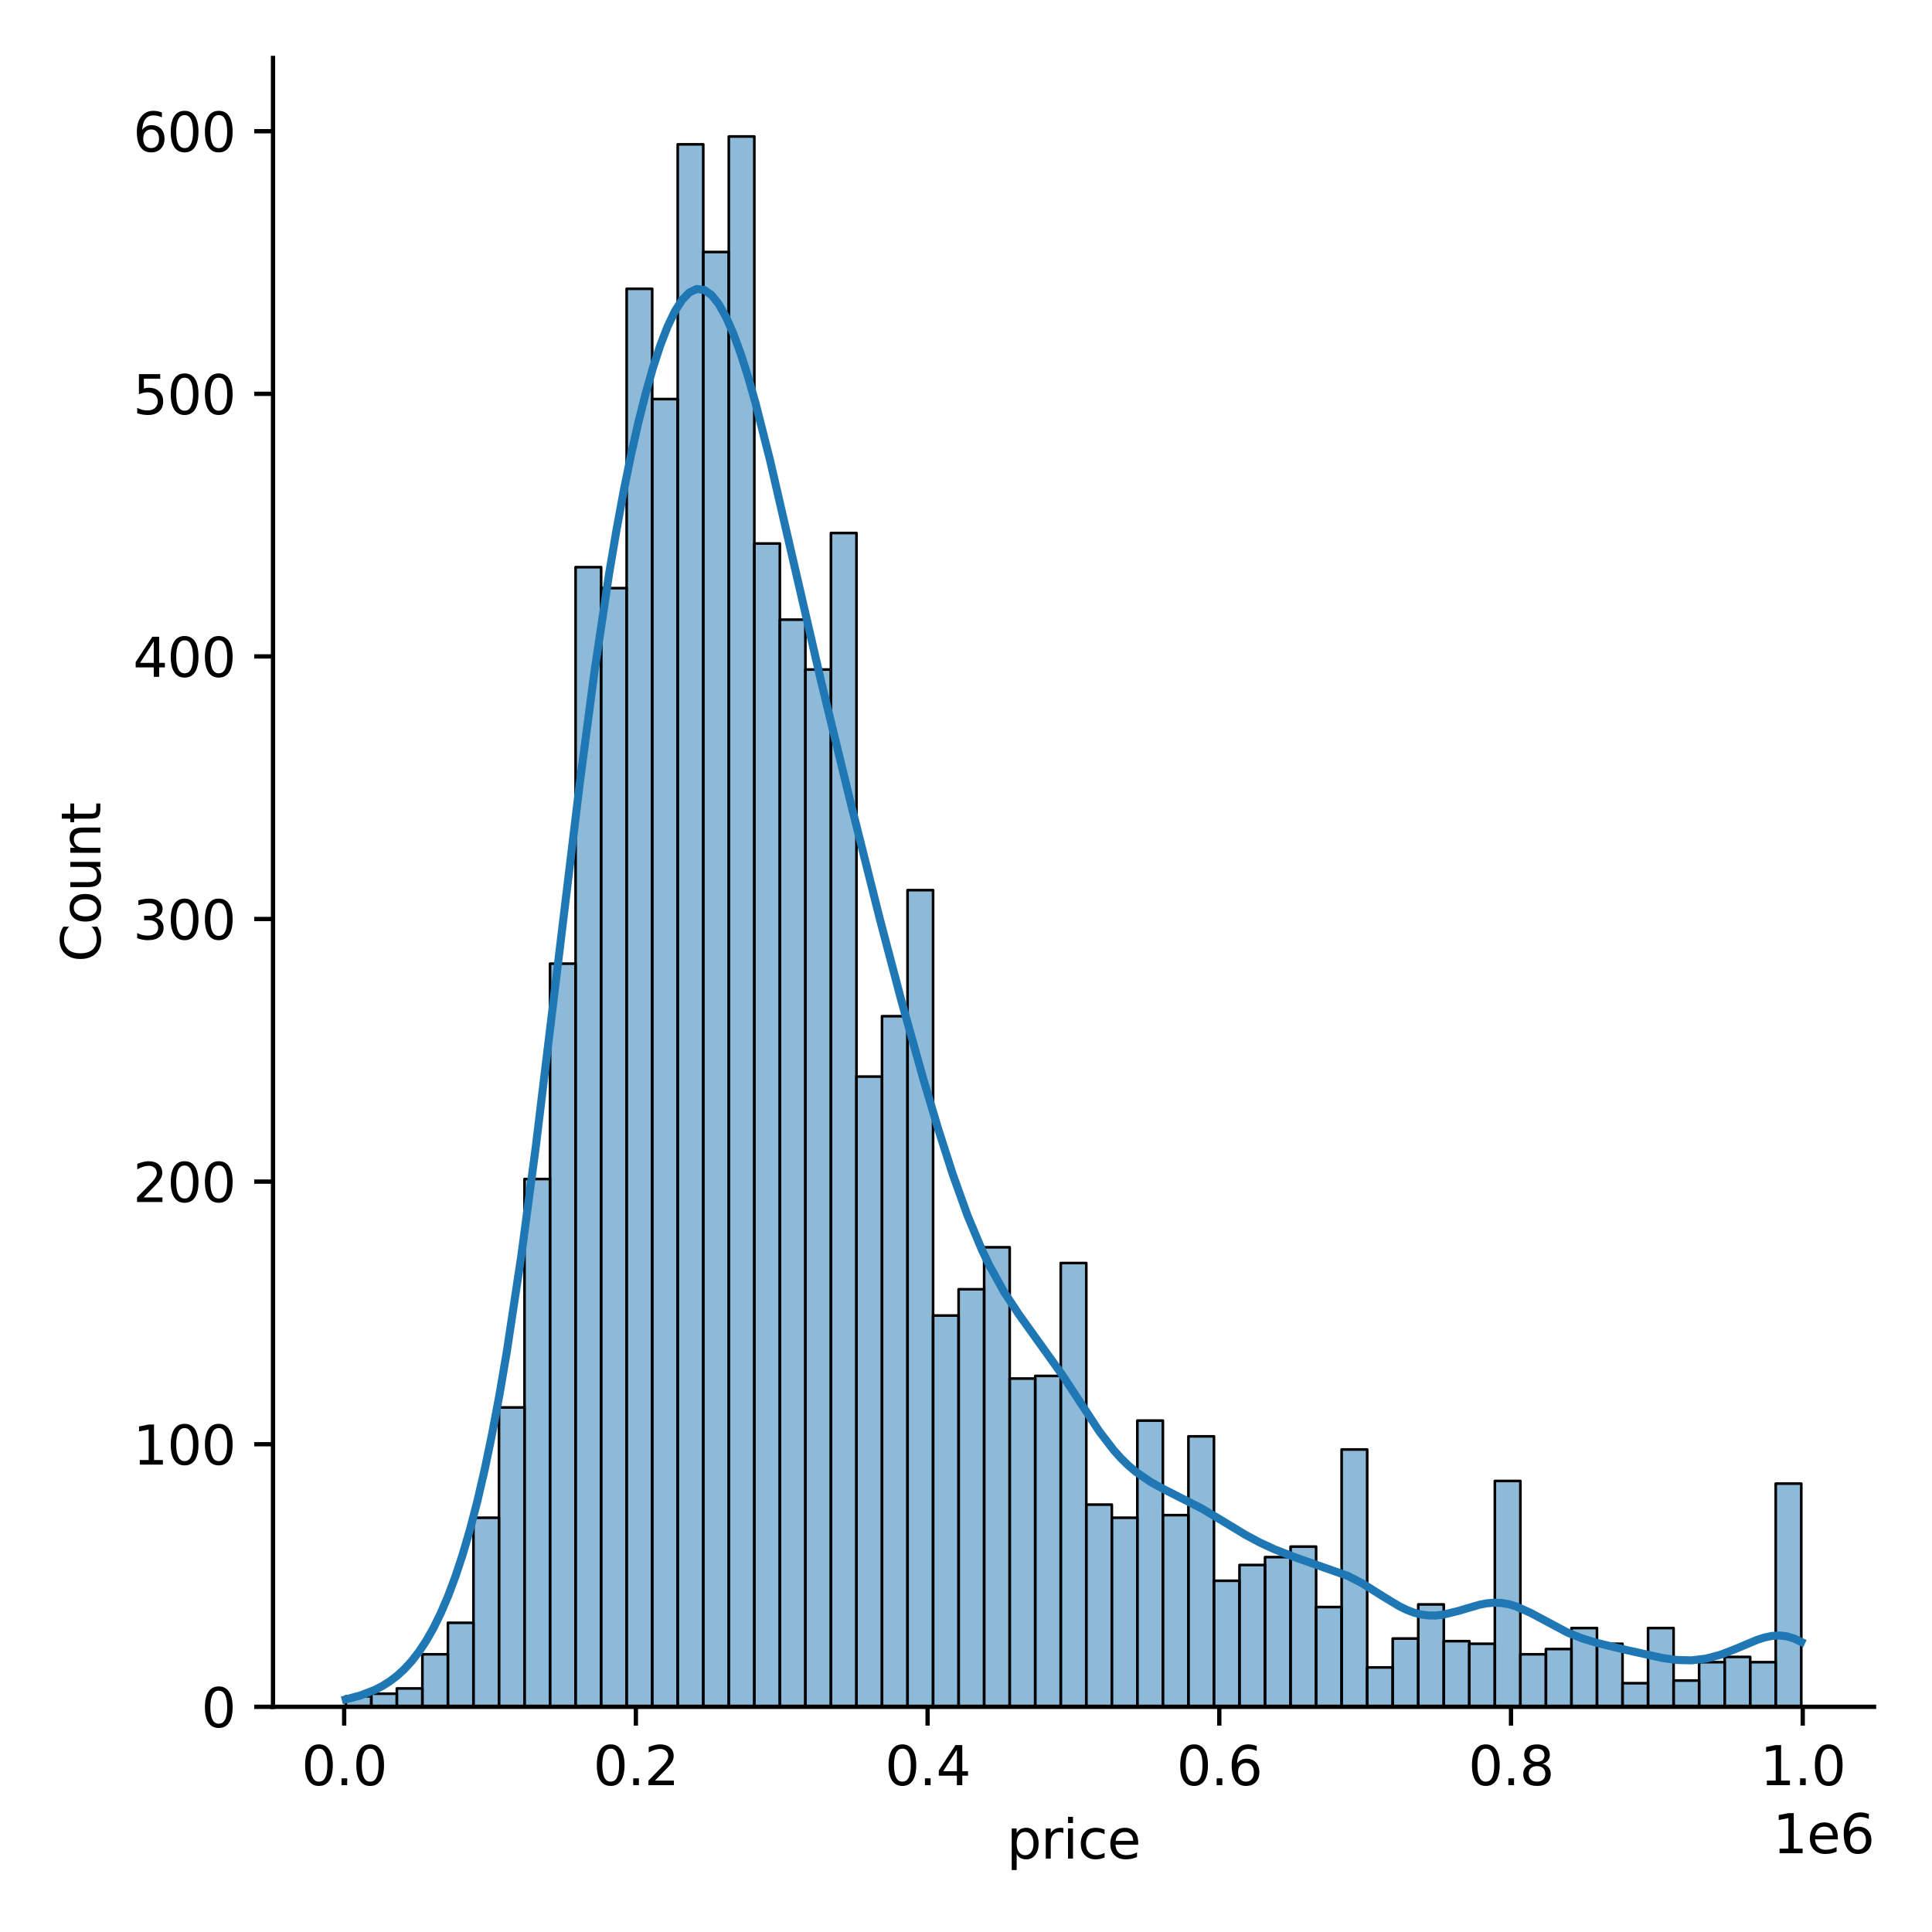 <?xml version="1.0" encoding="utf-8" standalone="no"?>
<!DOCTYPE svg PUBLIC "-//W3C//DTD SVG 1.1//EN"
  "http://www.w3.org/Graphics/SVG/1.1/DTD/svg11.dtd">
<svg xmlns:xlink="http://www.w3.org/1999/xlink" width="360pt" height="360pt" viewBox="0 0 360 360" xmlns="http://www.w3.org/2000/svg" version="1.1">
 <defs>
  <style type="text/css">*{stroke-linejoin: round; stroke-linecap: butt}</style>
 </defs>
 <g id="figure_1">
  <g id="patch_1">
   <path d="M 0 360 
L 360 360 
L 360 0 
L 0 0 
z
" style="fill: #ffffff"/>
  </g>
  <g id="axes_1">
   <g id="patch_2">
    <path d="M 50.87 318.04 
L 349.2 318.04 
L 349.2 10.8 
L 50.87 10.8 
z
" style="fill: #ffffff"/>
   </g>
   <g id="patch_3">
    <path d="M 64.43 318.04 
L 69.189 318.04 
L 69.189 316.083 
L 64.43 316.083 
z
" clip-path="url(#p5860310b14)" style="fill: #1f77b4; fill-opacity: 0.5; stroke: #000000; stroke-width: 0.491; stroke-linejoin: miter"/>
   </g>
   <g id="patch_4">
    <path d="M 69.189 318.04 
L 73.947 318.04 
L 73.947 315.593 
L 69.189 315.593 
z
" clip-path="url(#p5860310b14)" style="fill: #1f77b4; fill-opacity: 0.5; stroke: #000000; stroke-width: 0.491; stroke-linejoin: miter"/>
   </g>
   <g id="patch_5">
    <path d="M 73.947 318.04 
L 78.705 318.04 
L 78.705 314.615 
L 73.947 314.615 
z
" clip-path="url(#p5860310b14)" style="fill: #1f77b4; fill-opacity: 0.5; stroke: #000000; stroke-width: 0.491; stroke-linejoin: miter"/>
   </g>
   <g id="patch_6">
    <path d="M 78.705 318.04 
L 83.463 318.04 
L 83.463 308.254 
L 78.705 308.254 
z
" clip-path="url(#p5860310b14)" style="fill: #1f77b4; fill-opacity: 0.5; stroke: #000000; stroke-width: 0.491; stroke-linejoin: miter"/>
   </g>
   <g id="patch_7">
    <path d="M 83.463 318.04 
L 88.221 318.04 
L 88.221 302.382 
L 83.463 302.382 
z
" clip-path="url(#p5860310b14)" style="fill: #1f77b4; fill-opacity: 0.5; stroke: #000000; stroke-width: 0.491; stroke-linejoin: miter"/>
   </g>
   <g id="patch_8">
    <path d="M 88.221 318.04 
L 92.979 318.04 
L 92.979 282.809 
L 88.221 282.809 
z
" clip-path="url(#p5860310b14)" style="fill: #1f77b4; fill-opacity: 0.5; stroke: #000000; stroke-width: 0.491; stroke-linejoin: miter"/>
   </g>
   <g id="patch_9">
    <path d="M 92.979 318.04 
L 97.737 318.04 
L 97.737 262.258 
L 92.979 262.258 
z
" clip-path="url(#p5860310b14)" style="fill: #1f77b4; fill-opacity: 0.5; stroke: #000000; stroke-width: 0.491; stroke-linejoin: miter"/>
   </g>
   <g id="patch_10">
    <path d="M 97.737 318.04 
L 102.495 318.04 
L 102.495 219.688 
L 97.737 219.688 
z
" clip-path="url(#p5860310b14)" style="fill: #1f77b4; fill-opacity: 0.5; stroke: #000000; stroke-width: 0.491; stroke-linejoin: miter"/>
   </g>
   <g id="patch_11">
    <path d="M 102.495 318.04 
L 107.253 318.04 
L 107.253 179.564 
L 102.495 179.564 
z
" clip-path="url(#p5860310b14)" style="fill: #1f77b4; fill-opacity: 0.5; stroke: #000000; stroke-width: 0.491; stroke-linejoin: miter"/>
   </g>
   <g id="patch_12">
    <path d="M 107.253 318.04 
L 112.011 318.04 
L 112.011 105.678 
L 107.253 105.678 
z
" clip-path="url(#p5860310b14)" style="fill: #1f77b4; fill-opacity: 0.5; stroke: #000000; stroke-width: 0.491; stroke-linejoin: miter"/>
   </g>
   <g id="patch_13">
    <path d="M 112.011 318.04 
L 116.769 318.04 
L 116.769 109.592 
L 112.011 109.592 
z
" clip-path="url(#p5860310b14)" style="fill: #1f77b4; fill-opacity: 0.5; stroke: #000000; stroke-width: 0.491; stroke-linejoin: miter"/>
   </g>
   <g id="patch_14">
    <path d="M 116.769 318.04 
L 121.527 318.04 
L 121.527 53.811 
L 116.769 53.811 
z
" clip-path="url(#p5860310b14)" style="fill: #1f77b4; fill-opacity: 0.5; stroke: #000000; stroke-width: 0.491; stroke-linejoin: miter"/>
   </g>
   <g id="patch_15">
    <path d="M 121.527 318.04 
L 126.285 318.04 
L 126.285 74.362 
L 121.527 74.362 
z
" clip-path="url(#p5860310b14)" style="fill: #1f77b4; fill-opacity: 0.5; stroke: #000000; stroke-width: 0.491; stroke-linejoin: miter"/>
   </g>
   <g id="patch_16">
    <path d="M 126.285 318.04 
L 131.043 318.04 
L 131.043 26.898 
L 126.285 26.898 
z
" clip-path="url(#p5860310b14)" style="fill: #1f77b4; fill-opacity: 0.5; stroke: #000000; stroke-width: 0.491; stroke-linejoin: miter"/>
   </g>
   <g id="patch_17">
    <path d="M 131.043 318.04 
L 135.801 318.04 
L 135.801 46.96 
L 131.043 46.96 
z
" clip-path="url(#p5860310b14)" style="fill: #1f77b4; fill-opacity: 0.5; stroke: #000000; stroke-width: 0.491; stroke-linejoin: miter"/>
   </g>
   <g id="patch_18">
    <path d="M 135.801 318.04 
L 140.559 318.04 
L 140.559 25.43 
L 135.801 25.43 
z
" clip-path="url(#p5860310b14)" style="fill: #1f77b4; fill-opacity: 0.5; stroke: #000000; stroke-width: 0.491; stroke-linejoin: miter"/>
   </g>
   <g id="patch_19">
    <path d="M 140.559 318.04 
L 145.317 318.04 
L 145.317 101.274 
L 140.559 101.274 
z
" clip-path="url(#p5860310b14)" style="fill: #1f77b4; fill-opacity: 0.5; stroke: #000000; stroke-width: 0.491; stroke-linejoin: miter"/>
   </g>
   <g id="patch_20">
    <path d="M 145.317 318.04 
L 150.075 318.04 
L 150.075 115.464 
L 145.317 115.464 
z
" clip-path="url(#p5860310b14)" style="fill: #1f77b4; fill-opacity: 0.5; stroke: #000000; stroke-width: 0.491; stroke-linejoin: miter"/>
   </g>
   <g id="patch_21">
    <path d="M 150.075 318.04 
L 154.833 318.04 
L 154.833 124.761 
L 150.075 124.761 
z
" clip-path="url(#p5860310b14)" style="fill: #1f77b4; fill-opacity: 0.5; stroke: #000000; stroke-width: 0.491; stroke-linejoin: miter"/>
   </g>
   <g id="patch_22">
    <path d="M 154.833 318.04 
L 159.592 318.04 
L 159.592 99.317 
L 154.833 99.317 
z
" clip-path="url(#p5860310b14)" style="fill: #1f77b4; fill-opacity: 0.5; stroke: #000000; stroke-width: 0.491; stroke-linejoin: miter"/>
   </g>
   <g id="patch_23">
    <path d="M 159.592 318.04 
L 164.35 318.04 
L 164.35 200.605 
L 159.592 200.605 
z
" clip-path="url(#p5860310b14)" style="fill: #1f77b4; fill-opacity: 0.5; stroke: #000000; stroke-width: 0.491; stroke-linejoin: miter"/>
   </g>
   <g id="patch_24">
    <path d="M 164.35 318.04 
L 169.108 318.04 
L 169.108 189.351 
L 164.35 189.351 
z
" clip-path="url(#p5860310b14)" style="fill: #1f77b4; fill-opacity: 0.5; stroke: #000000; stroke-width: 0.491; stroke-linejoin: miter"/>
   </g>
   <g id="patch_25">
    <path d="M 169.108 318.04 
L 173.866 318.04 
L 173.866 165.863 
L 169.108 165.863 
z
" clip-path="url(#p5860310b14)" style="fill: #1f77b4; fill-opacity: 0.5; stroke: #000000; stroke-width: 0.491; stroke-linejoin: miter"/>
   </g>
   <g id="patch_26">
    <path d="M 173.866 318.04 
L 178.624 318.04 
L 178.624 245.132 
L 173.866 245.132 
z
" clip-path="url(#p5860310b14)" style="fill: #1f77b4; fill-opacity: 0.5; stroke: #000000; stroke-width: 0.491; stroke-linejoin: miter"/>
   </g>
   <g id="patch_27">
    <path d="M 178.624 318.04 
L 183.382 318.04 
L 183.382 240.239 
L 178.624 240.239 
z
" clip-path="url(#p5860310b14)" style="fill: #1f77b4; fill-opacity: 0.5; stroke: #000000; stroke-width: 0.491; stroke-linejoin: miter"/>
   </g>
   <g id="patch_28">
    <path d="M 183.382 318.04 
L 188.14 318.04 
L 188.14 232.41 
L 183.382 232.41 
z
" clip-path="url(#p5860310b14)" style="fill: #1f77b4; fill-opacity: 0.5; stroke: #000000; stroke-width: 0.491; stroke-linejoin: miter"/>
   </g>
   <g id="patch_29">
    <path d="M 188.14 318.04 
L 192.898 318.04 
L 192.898 256.876 
L 188.14 256.876 
z
" clip-path="url(#p5860310b14)" style="fill: #1f77b4; fill-opacity: 0.5; stroke: #000000; stroke-width: 0.491; stroke-linejoin: miter"/>
   </g>
   <g id="patch_30">
    <path d="M 192.898 318.04 
L 197.656 318.04 
L 197.656 256.386 
L 192.898 256.386 
z
" clip-path="url(#p5860310b14)" style="fill: #1f77b4; fill-opacity: 0.5; stroke: #000000; stroke-width: 0.491; stroke-linejoin: miter"/>
   </g>
   <g id="patch_31">
    <path d="M 197.656 318.04 
L 202.414 318.04 
L 202.414 235.346 
L 197.656 235.346 
z
" clip-path="url(#p5860310b14)" style="fill: #1f77b4; fill-opacity: 0.5; stroke: #000000; stroke-width: 0.491; stroke-linejoin: miter"/>
   </g>
   <g id="patch_32">
    <path d="M 202.414 318.04 
L 207.172 318.04 
L 207.172 280.363 
L 202.414 280.363 
z
" clip-path="url(#p5860310b14)" style="fill: #1f77b4; fill-opacity: 0.5; stroke: #000000; stroke-width: 0.491; stroke-linejoin: miter"/>
   </g>
   <g id="patch_33">
    <path d="M 207.172 318.04 
L 211.93 318.04 
L 211.93 282.809 
L 207.172 282.809 
z
" clip-path="url(#p5860310b14)" style="fill: #1f77b4; fill-opacity: 0.5; stroke: #000000; stroke-width: 0.491; stroke-linejoin: miter"/>
   </g>
   <g id="patch_34">
    <path d="M 211.93 318.04 
L 216.688 318.04 
L 216.688 264.705 
L 211.93 264.705 
z
" clip-path="url(#p5860310b14)" style="fill: #1f77b4; fill-opacity: 0.5; stroke: #000000; stroke-width: 0.491; stroke-linejoin: miter"/>
   </g>
   <g id="patch_35">
    <path d="M 216.688 318.04 
L 221.446 318.04 
L 221.446 282.32 
L 216.688 282.32 
z
" clip-path="url(#p5860310b14)" style="fill: #1f77b4; fill-opacity: 0.5; stroke: #000000; stroke-width: 0.491; stroke-linejoin: miter"/>
   </g>
   <g id="patch_36">
    <path d="M 221.446 318.04 
L 226.204 318.04 
L 226.204 267.641 
L 221.446 267.641 
z
" clip-path="url(#p5860310b14)" style="fill: #1f77b4; fill-opacity: 0.5; stroke: #000000; stroke-width: 0.491; stroke-linejoin: miter"/>
   </g>
   <g id="patch_37">
    <path d="M 226.204 318.04 
L 230.962 318.04 
L 230.962 294.553 
L 226.204 294.553 
z
" clip-path="url(#p5860310b14)" style="fill: #1f77b4; fill-opacity: 0.5; stroke: #000000; stroke-width: 0.491; stroke-linejoin: miter"/>
   </g>
   <g id="patch_38">
    <path d="M 230.962 318.04 
L 235.72 318.04 
L 235.72 291.617 
L 230.962 291.617 
z
" clip-path="url(#p5860310b14)" style="fill: #1f77b4; fill-opacity: 0.5; stroke: #000000; stroke-width: 0.491; stroke-linejoin: miter"/>
   </g>
   <g id="patch_39">
    <path d="M 235.72 318.04 
L 240.478 318.04 
L 240.478 290.149 
L 235.72 290.149 
z
" clip-path="url(#p5860310b14)" style="fill: #1f77b4; fill-opacity: 0.5; stroke: #000000; stroke-width: 0.491; stroke-linejoin: miter"/>
   </g>
   <g id="patch_40">
    <path d="M 240.478 318.04 
L 245.237 318.04 
L 245.237 288.192 
L 240.478 288.192 
z
" clip-path="url(#p5860310b14)" style="fill: #1f77b4; fill-opacity: 0.5; stroke: #000000; stroke-width: 0.491; stroke-linejoin: miter"/>
   </g>
   <g id="patch_41">
    <path d="M 245.237 318.04 
L 249.995 318.04 
L 249.995 299.446 
L 245.237 299.446 
z
" clip-path="url(#p5860310b14)" style="fill: #1f77b4; fill-opacity: 0.5; stroke: #000000; stroke-width: 0.491; stroke-linejoin: miter"/>
   </g>
   <g id="patch_42">
    <path d="M 249.995 318.04 
L 254.753 318.04 
L 254.753 270.087 
L 249.995 270.087 
z
" clip-path="url(#p5860310b14)" style="fill: #1f77b4; fill-opacity: 0.5; stroke: #000000; stroke-width: 0.491; stroke-linejoin: miter"/>
   </g>
   <g id="patch_43">
    <path d="M 254.753 318.04 
L 259.511 318.04 
L 259.511 310.7 
L 254.753 310.7 
z
" clip-path="url(#p5860310b14)" style="fill: #1f77b4; fill-opacity: 0.5; stroke: #000000; stroke-width: 0.491; stroke-linejoin: miter"/>
   </g>
   <g id="patch_44">
    <path d="M 259.511 318.04 
L 264.269 318.04 
L 264.269 305.318 
L 259.511 305.318 
z
" clip-path="url(#p5860310b14)" style="fill: #1f77b4; fill-opacity: 0.5; stroke: #000000; stroke-width: 0.491; stroke-linejoin: miter"/>
   </g>
   <g id="patch_45">
    <path d="M 264.269 318.04 
L 269.027 318.04 
L 269.027 298.957 
L 264.269 298.957 
z
" clip-path="url(#p5860310b14)" style="fill: #1f77b4; fill-opacity: 0.5; stroke: #000000; stroke-width: 0.491; stroke-linejoin: miter"/>
   </g>
   <g id="patch_46">
    <path d="M 269.027 318.04 
L 273.785 318.04 
L 273.785 305.807 
L 269.027 305.807 
z
" clip-path="url(#p5860310b14)" style="fill: #1f77b4; fill-opacity: 0.5; stroke: #000000; stroke-width: 0.491; stroke-linejoin: miter"/>
   </g>
   <g id="patch_47">
    <path d="M 273.785 318.04 
L 278.543 318.04 
L 278.543 306.296 
L 273.785 306.296 
z
" clip-path="url(#p5860310b14)" style="fill: #1f77b4; fill-opacity: 0.5; stroke: #000000; stroke-width: 0.491; stroke-linejoin: miter"/>
   </g>
   <g id="patch_48">
    <path d="M 278.543 318.04 
L 283.301 318.04 
L 283.301 275.959 
L 278.543 275.959 
z
" clip-path="url(#p5860310b14)" style="fill: #1f77b4; fill-opacity: 0.5; stroke: #000000; stroke-width: 0.491; stroke-linejoin: miter"/>
   </g>
   <g id="patch_49">
    <path d="M 283.301 318.04 
L 288.059 318.04 
L 288.059 308.254 
L 283.301 308.254 
z
" clip-path="url(#p5860310b14)" style="fill: #1f77b4; fill-opacity: 0.5; stroke: #000000; stroke-width: 0.491; stroke-linejoin: miter"/>
   </g>
   <g id="patch_50">
    <path d="M 288.059 318.04 
L 292.817 318.04 
L 292.817 307.275 
L 288.059 307.275 
z
" clip-path="url(#p5860310b14)" style="fill: #1f77b4; fill-opacity: 0.5; stroke: #000000; stroke-width: 0.491; stroke-linejoin: miter"/>
   </g>
   <g id="patch_51">
    <path d="M 292.817 318.04 
L 297.575 318.04 
L 297.575 303.361 
L 292.817 303.361 
z
" clip-path="url(#p5860310b14)" style="fill: #1f77b4; fill-opacity: 0.5; stroke: #000000; stroke-width: 0.491; stroke-linejoin: miter"/>
   </g>
   <g id="patch_52">
    <path d="M 297.575 318.04 
L 302.333 318.04 
L 302.333 306.296 
L 297.575 306.296 
z
" clip-path="url(#p5860310b14)" style="fill: #1f77b4; fill-opacity: 0.5; stroke: #000000; stroke-width: 0.491; stroke-linejoin: miter"/>
   </g>
   <g id="patch_53">
    <path d="M 302.333 318.04 
L 307.091 318.04 
L 307.091 313.636 
L 302.333 313.636 
z
" clip-path="url(#p5860310b14)" style="fill: #1f77b4; fill-opacity: 0.5; stroke: #000000; stroke-width: 0.491; stroke-linejoin: miter"/>
   </g>
   <g id="patch_54">
    <path d="M 307.091 318.04 
L 311.849 318.04 
L 311.849 303.361 
L 307.091 303.361 
z
" clip-path="url(#p5860310b14)" style="fill: #1f77b4; fill-opacity: 0.5; stroke: #000000; stroke-width: 0.491; stroke-linejoin: miter"/>
   </g>
   <g id="patch_55">
    <path d="M 311.849 318.04 
L 316.607 318.04 
L 316.607 313.147 
L 311.849 313.147 
z
" clip-path="url(#p5860310b14)" style="fill: #1f77b4; fill-opacity: 0.5; stroke: #000000; stroke-width: 0.491; stroke-linejoin: miter"/>
   </g>
   <g id="patch_56">
    <path d="M 316.607 318.04 
L 321.365 318.04 
L 321.365 309.722 
L 316.607 309.722 
z
" clip-path="url(#p5860310b14)" style="fill: #1f77b4; fill-opacity: 0.5; stroke: #000000; stroke-width: 0.491; stroke-linejoin: miter"/>
   </g>
   <g id="patch_57">
    <path d="M 321.365 318.04 
L 326.123 318.04 
L 326.123 308.743 
L 321.365 308.743 
z
" clip-path="url(#p5860310b14)" style="fill: #1f77b4; fill-opacity: 0.5; stroke: #000000; stroke-width: 0.491; stroke-linejoin: miter"/>
   </g>
   <g id="patch_58">
    <path d="M 326.123 318.04 
L 330.881 318.04 
L 330.881 309.722 
L 326.123 309.722 
z
" clip-path="url(#p5860310b14)" style="fill: #1f77b4; fill-opacity: 0.5; stroke: #000000; stroke-width: 0.491; stroke-linejoin: miter"/>
   </g>
   <g id="patch_59">
    <path d="M 330.881 318.04 
L 335.64 318.04 
L 335.64 276.448 
L 330.881 276.448 
z
" clip-path="url(#p5860310b14)" style="fill: #1f77b4; fill-opacity: 0.5; stroke: #000000; stroke-width: 0.491; stroke-linejoin: miter"/>
   </g>
   <g id="matplotlib.axis_1">
    <g id="xtick_1">
     <g id="line2d_1">
      <defs>
       <path id="m4821fac1b6" d="M 0 0 
L 0 3.5 
" style="stroke: #000000; stroke-width: 0.8"/>
      </defs>
      <g>
       <use xlink:href="#m4821fac1b6" x="64.131" y="318.04" style="stroke: #000000; stroke-width: 0.8"/>
      </g>
     </g>
     <g id="text_1">
      <!-- 0.0 -->
      <g transform="translate(56.18 332.638) scale(0.1 -0.1)">
       <defs>
        <path id="DejaVuSans-30" d="M 2034 4250 
Q 1547 4250 1301 3770 
Q 1056 3291 1056 2328 
Q 1056 1369 1301 889 
Q 1547 409 2034 409 
Q 2525 409 2770 889 
Q 3016 1369 3016 2328 
Q 3016 3291 2770 3770 
Q 2525 4250 2034 4250 
z
M 2034 4750 
Q 2819 4750 3233 4129 
Q 3647 3509 3647 2328 
Q 3647 1150 3233 529 
Q 2819 -91 2034 -91 
Q 1250 -91 836 529 
Q 422 1150 422 2328 
Q 422 3509 836 4129 
Q 1250 4750 2034 4750 
z
" transform="scale(0.016)"/>
        <path id="DejaVuSans-2e" d="M 684 794 
L 1344 794 
L 1344 0 
L 684 0 
L 684 794 
z
" transform="scale(0.016)"/>
       </defs>
       <use xlink:href="#DejaVuSans-30"/>
       <use xlink:href="#DejaVuSans-2e" x="63.623"/>
       <use xlink:href="#DejaVuSans-30" x="95.41"/>
      </g>
     </g>
    </g>
    <g id="xtick_2">
     <g id="line2d_2">
      <g>
       <use xlink:href="#m4821fac1b6" x="118.487" y="318.04" style="stroke: #000000; stroke-width: 0.8"/>
      </g>
     </g>
     <g id="text_2">
      <!-- 0.2 -->
      <g transform="translate(110.536 332.638) scale(0.1 -0.1)">
       <defs>
        <path id="DejaVuSans-32" d="M 1228 531 
L 3431 531 
L 3431 0 
L 469 0 
L 469 531 
Q 828 903 1448 1529 
Q 2069 2156 2228 2338 
Q 2531 2678 2651 2914 
Q 2772 3150 2772 3378 
Q 2772 3750 2511 3984 
Q 2250 4219 1831 4219 
Q 1534 4219 1204 4116 
Q 875 4013 500 3803 
L 500 4441 
Q 881 4594 1212 4672 
Q 1544 4750 1819 4750 
Q 2544 4750 2975 4387 
Q 3406 4025 3406 3419 
Q 3406 3131 3298 2873 
Q 3191 2616 2906 2266 
Q 2828 2175 2409 1742 
Q 1991 1309 1228 531 
z
" transform="scale(0.016)"/>
       </defs>
       <use xlink:href="#DejaVuSans-30"/>
       <use xlink:href="#DejaVuSans-2e" x="63.623"/>
       <use xlink:href="#DejaVuSans-32" x="95.41"/>
      </g>
     </g>
    </g>
    <g id="xtick_3">
     <g id="line2d_3">
      <g>
       <use xlink:href="#m4821fac1b6" x="172.843" y="318.04" style="stroke: #000000; stroke-width: 0.8"/>
      </g>
     </g>
     <g id="text_3">
      <!-- 0.4 -->
      <g transform="translate(164.892 332.638) scale(0.1 -0.1)">
       <defs>
        <path id="DejaVuSans-34" d="M 2419 4116 
L 825 1625 
L 2419 1625 
L 2419 4116 
z
M 2253 4666 
L 3047 4666 
L 3047 1625 
L 3713 1625 
L 3713 1100 
L 3047 1100 
L 3047 0 
L 2419 0 
L 2419 1100 
L 313 1100 
L 313 1709 
L 2253 4666 
z
" transform="scale(0.016)"/>
       </defs>
       <use xlink:href="#DejaVuSans-30"/>
       <use xlink:href="#DejaVuSans-2e" x="63.623"/>
       <use xlink:href="#DejaVuSans-34" x="95.41"/>
      </g>
     </g>
    </g>
    <g id="xtick_4">
     <g id="line2d_4">
      <g>
       <use xlink:href="#m4821fac1b6" x="227.199" y="318.04" style="stroke: #000000; stroke-width: 0.8"/>
      </g>
     </g>
     <g id="text_4">
      <!-- 0.6 -->
      <g transform="translate(219.248 332.638) scale(0.1 -0.1)">
       <defs>
        <path id="DejaVuSans-36" d="M 2113 2584 
Q 1688 2584 1439 2293 
Q 1191 2003 1191 1497 
Q 1191 994 1439 701 
Q 1688 409 2113 409 
Q 2538 409 2786 701 
Q 3034 994 3034 1497 
Q 3034 2003 2786 2293 
Q 2538 2584 2113 2584 
z
M 3366 4563 
L 3366 3988 
Q 3128 4100 2886 4159 
Q 2644 4219 2406 4219 
Q 1781 4219 1451 3797 
Q 1122 3375 1075 2522 
Q 1259 2794 1537 2939 
Q 1816 3084 2150 3084 
Q 2853 3084 3261 2657 
Q 3669 2231 3669 1497 
Q 3669 778 3244 343 
Q 2819 -91 2113 -91 
Q 1303 -91 875 529 
Q 447 1150 447 2328 
Q 447 3434 972 4092 
Q 1497 4750 2381 4750 
Q 2619 4750 2861 4703 
Q 3103 4656 3366 4563 
z
" transform="scale(0.016)"/>
       </defs>
       <use xlink:href="#DejaVuSans-30"/>
       <use xlink:href="#DejaVuSans-2e" x="63.623"/>
       <use xlink:href="#DejaVuSans-36" x="95.41"/>
      </g>
     </g>
    </g>
    <g id="xtick_5">
     <g id="line2d_5">
      <g>
       <use xlink:href="#m4821fac1b6" x="281.555" y="318.04" style="stroke: #000000; stroke-width: 0.8"/>
      </g>
     </g>
     <g id="text_5">
      <!-- 0.8 -->
      <g transform="translate(273.604 332.638) scale(0.1 -0.1)">
       <defs>
        <path id="DejaVuSans-38" d="M 2034 2216 
Q 1584 2216 1326 1975 
Q 1069 1734 1069 1313 
Q 1069 891 1326 650 
Q 1584 409 2034 409 
Q 2484 409 2743 651 
Q 3003 894 3003 1313 
Q 3003 1734 2745 1975 
Q 2488 2216 2034 2216 
z
M 1403 2484 
Q 997 2584 770 2862 
Q 544 3141 544 3541 
Q 544 4100 942 4425 
Q 1341 4750 2034 4750 
Q 2731 4750 3128 4425 
Q 3525 4100 3525 3541 
Q 3525 3141 3298 2862 
Q 3072 2584 2669 2484 
Q 3125 2378 3379 2068 
Q 3634 1759 3634 1313 
Q 3634 634 3220 271 
Q 2806 -91 2034 -91 
Q 1263 -91 848 271 
Q 434 634 434 1313 
Q 434 1759 690 2068 
Q 947 2378 1403 2484 
z
M 1172 3481 
Q 1172 3119 1398 2916 
Q 1625 2713 2034 2713 
Q 2441 2713 2670 2916 
Q 2900 3119 2900 3481 
Q 2900 3844 2670 4047 
Q 2441 4250 2034 4250 
Q 1625 4250 1398 4047 
Q 1172 3844 1172 3481 
z
" transform="scale(0.016)"/>
       </defs>
       <use xlink:href="#DejaVuSans-30"/>
       <use xlink:href="#DejaVuSans-2e" x="63.623"/>
       <use xlink:href="#DejaVuSans-38" x="95.41"/>
      </g>
     </g>
    </g>
    <g id="xtick_6">
     <g id="line2d_6">
      <g>
       <use xlink:href="#m4821fac1b6" x="335.911" y="318.04" style="stroke: #000000; stroke-width: 0.8"/>
      </g>
     </g>
     <g id="text_6">
      <!-- 1.0 -->
      <g transform="translate(327.96 332.638) scale(0.1 -0.1)">
       <defs>
        <path id="DejaVuSans-31" d="M 794 531 
L 1825 531 
L 1825 4091 
L 703 3866 
L 703 4441 
L 1819 4666 
L 2450 4666 
L 2450 531 
L 3481 531 
L 3481 0 
L 794 0 
L 794 531 
z
" transform="scale(0.016)"/>
       </defs>
       <use xlink:href="#DejaVuSans-31"/>
       <use xlink:href="#DejaVuSans-2e" x="63.623"/>
       <use xlink:href="#DejaVuSans-30" x="95.41"/>
      </g>
     </g>
    </g>
    <g id="text_7">
     <!-- price -->
     <g transform="translate(187.59 346.317) scale(0.1 -0.1)">
      <defs>
       <path id="DejaVuSans-70" d="M 1159 525 
L 1159 -1331 
L 581 -1331 
L 581 3500 
L 1159 3500 
L 1159 2969 
Q 1341 3281 1617 3432 
Q 1894 3584 2278 3584 
Q 2916 3584 3314 3078 
Q 3713 2572 3713 1747 
Q 3713 922 3314 415 
Q 2916 -91 2278 -91 
Q 1894 -91 1617 61 
Q 1341 213 1159 525 
z
M 3116 1747 
Q 3116 2381 2855 2742 
Q 2594 3103 2138 3103 
Q 1681 3103 1420 2742 
Q 1159 2381 1159 1747 
Q 1159 1113 1420 752 
Q 1681 391 2138 391 
Q 2594 391 2855 752 
Q 3116 1113 3116 1747 
z
" transform="scale(0.016)"/>
       <path id="DejaVuSans-72" d="M 2631 2963 
Q 2534 3019 2420 3045 
Q 2306 3072 2169 3072 
Q 1681 3072 1420 2755 
Q 1159 2438 1159 1844 
L 1159 0 
L 581 0 
L 581 3500 
L 1159 3500 
L 1159 2956 
Q 1341 3275 1631 3429 
Q 1922 3584 2338 3584 
Q 2397 3584 2469 3576 
Q 2541 3569 2628 3553 
L 2631 2963 
z
" transform="scale(0.016)"/>
       <path id="DejaVuSans-69" d="M 603 3500 
L 1178 3500 
L 1178 0 
L 603 0 
L 603 3500 
z
M 603 4863 
L 1178 4863 
L 1178 4134 
L 603 4134 
L 603 4863 
z
" transform="scale(0.016)"/>
       <path id="DejaVuSans-63" d="M 3122 3366 
L 3122 2828 
Q 2878 2963 2633 3030 
Q 2388 3097 2138 3097 
Q 1578 3097 1268 2742 
Q 959 2388 959 1747 
Q 959 1106 1268 751 
Q 1578 397 2138 397 
Q 2388 397 2633 464 
Q 2878 531 3122 666 
L 3122 134 
Q 2881 22 2623 -34 
Q 2366 -91 2075 -91 
Q 1284 -91 818 406 
Q 353 903 353 1747 
Q 353 2603 823 3093 
Q 1294 3584 2113 3584 
Q 2378 3584 2631 3529 
Q 2884 3475 3122 3366 
z
" transform="scale(0.016)"/>
       <path id="DejaVuSans-65" d="M 3597 1894 
L 3597 1613 
L 953 1613 
Q 991 1019 1311 708 
Q 1631 397 2203 397 
Q 2534 397 2845 478 
Q 3156 559 3463 722 
L 3463 178 
Q 3153 47 2828 -22 
Q 2503 -91 2169 -91 
Q 1331 -91 842 396 
Q 353 884 353 1716 
Q 353 2575 817 3079 
Q 1281 3584 2069 3584 
Q 2775 3584 3186 3129 
Q 3597 2675 3597 1894 
z
M 3022 2063 
Q 3016 2534 2758 2815 
Q 2500 3097 2075 3097 
Q 1594 3097 1305 2825 
Q 1016 2553 972 2059 
L 3022 2063 
z
" transform="scale(0.016)"/>
      </defs>
      <use xlink:href="#DejaVuSans-70"/>
      <use xlink:href="#DejaVuSans-72" x="63.477"/>
      <use xlink:href="#DejaVuSans-69" x="104.59"/>
      <use xlink:href="#DejaVuSans-63" x="132.373"/>
      <use xlink:href="#DejaVuSans-65" x="187.354"/>
     </g>
    </g>
    <g id="text_8">
     <!-- 1e6 -->
     <g transform="translate(330.322 345.317) scale(0.1 -0.1)">
      <use xlink:href="#DejaVuSans-31"/>
      <use xlink:href="#DejaVuSans-65" x="63.623"/>
      <use xlink:href="#DejaVuSans-36" x="125.146"/>
     </g>
    </g>
   </g>
   <g id="matplotlib.axis_2">
    <g id="ytick_1">
     <g id="line2d_7">
      <defs>
       <path id="m364ebfe575" d="M 0 0 
L -3.5 0 
" style="stroke: #000000; stroke-width: 0.8"/>
      </defs>
      <g>
       <use xlink:href="#m364ebfe575" x="50.87" y="318.04" style="stroke: #000000; stroke-width: 0.8"/>
      </g>
     </g>
     <g id="text_9">
      <!-- 0 -->
      <g transform="translate(37.508 321.839) scale(0.1 -0.1)">
       <use xlink:href="#DejaVuSans-30"/>
      </g>
     </g>
    </g>
    <g id="ytick_2">
     <g id="line2d_8">
      <g>
       <use xlink:href="#m364ebfe575" x="50.87" y="269.109" style="stroke: #000000; stroke-width: 0.8"/>
      </g>
     </g>
     <g id="text_10">
      <!-- 100 -->
      <g transform="translate(24.782 272.908) scale(0.1 -0.1)">
       <use xlink:href="#DejaVuSans-31"/>
       <use xlink:href="#DejaVuSans-30" x="63.623"/>
       <use xlink:href="#DejaVuSans-30" x="127.246"/>
      </g>
     </g>
    </g>
    <g id="ytick_3">
     <g id="line2d_9">
      <g>
       <use xlink:href="#m364ebfe575" x="50.87" y="220.177" style="stroke: #000000; stroke-width: 0.8"/>
      </g>
     </g>
     <g id="text_11">
      <!-- 200 -->
      <g transform="translate(24.782 223.977) scale(0.1 -0.1)">
       <use xlink:href="#DejaVuSans-32"/>
       <use xlink:href="#DejaVuSans-30" x="63.623"/>
       <use xlink:href="#DejaVuSans-30" x="127.246"/>
      </g>
     </g>
    </g>
    <g id="ytick_4">
     <g id="line2d_10">
      <g>
       <use xlink:href="#m364ebfe575" x="50.87" y="171.246" style="stroke: #000000; stroke-width: 0.8"/>
      </g>
     </g>
     <g id="text_12">
      <!-- 300 -->
      <g transform="translate(24.782 175.045) scale(0.1 -0.1)">
       <defs>
        <path id="DejaVuSans-33" d="M 2597 2516 
Q 3050 2419 3304 2112 
Q 3559 1806 3559 1356 
Q 3559 666 3084 287 
Q 2609 -91 1734 -91 
Q 1441 -91 1130 -33 
Q 819 25 488 141 
L 488 750 
Q 750 597 1062 519 
Q 1375 441 1716 441 
Q 2309 441 2620 675 
Q 2931 909 2931 1356 
Q 2931 1769 2642 2001 
Q 2353 2234 1838 2234 
L 1294 2234 
L 1294 2753 
L 1863 2753 
Q 2328 2753 2575 2939 
Q 2822 3125 2822 3475 
Q 2822 3834 2567 4026 
Q 2313 4219 1838 4219 
Q 1578 4219 1281 4162 
Q 984 4106 628 3988 
L 628 4550 
Q 988 4650 1302 4700 
Q 1616 4750 1894 4750 
Q 2613 4750 3031 4423 
Q 3450 4097 3450 3541 
Q 3450 3153 3228 2886 
Q 3006 2619 2597 2516 
z
" transform="scale(0.016)"/>
       </defs>
       <use xlink:href="#DejaVuSans-33"/>
       <use xlink:href="#DejaVuSans-30" x="63.623"/>
       <use xlink:href="#DejaVuSans-30" x="127.246"/>
      </g>
     </g>
    </g>
    <g id="ytick_5">
     <g id="line2d_11">
      <g>
       <use xlink:href="#m364ebfe575" x="50.87" y="122.315" style="stroke: #000000; stroke-width: 0.8"/>
      </g>
     </g>
     <g id="text_13">
      <!-- 400 -->
      <g transform="translate(24.782 126.114) scale(0.1 -0.1)">
       <use xlink:href="#DejaVuSans-34"/>
       <use xlink:href="#DejaVuSans-30" x="63.623"/>
       <use xlink:href="#DejaVuSans-30" x="127.246"/>
      </g>
     </g>
    </g>
    <g id="ytick_6">
     <g id="line2d_12">
      <g>
       <use xlink:href="#m364ebfe575" x="50.87" y="73.383" style="stroke: #000000; stroke-width: 0.8"/>
      </g>
     </g>
     <g id="text_14">
      <!-- 500 -->
      <g transform="translate(24.782 77.182) scale(0.1 -0.1)">
       <defs>
        <path id="DejaVuSans-35" d="M 691 4666 
L 3169 4666 
L 3169 4134 
L 1269 4134 
L 1269 2991 
Q 1406 3038 1543 3061 
Q 1681 3084 1819 3084 
Q 2600 3084 3056 2656 
Q 3513 2228 3513 1497 
Q 3513 744 3044 326 
Q 2575 -91 1722 -91 
Q 1428 -91 1123 -41 
Q 819 9 494 109 
L 494 744 
Q 775 591 1075 516 
Q 1375 441 1709 441 
Q 2250 441 2565 725 
Q 2881 1009 2881 1497 
Q 2881 1984 2565 2268 
Q 2250 2553 1709 2553 
Q 1456 2553 1204 2497 
Q 953 2441 691 2322 
L 691 4666 
z
" transform="scale(0.016)"/>
       </defs>
       <use xlink:href="#DejaVuSans-35"/>
       <use xlink:href="#DejaVuSans-30" x="63.623"/>
       <use xlink:href="#DejaVuSans-30" x="127.246"/>
      </g>
     </g>
    </g>
    <g id="ytick_7">
     <g id="line2d_13">
      <g>
       <use xlink:href="#m364ebfe575" x="50.87" y="24.452" style="stroke: #000000; stroke-width: 0.8"/>
      </g>
     </g>
     <g id="text_15">
      <!-- 600 -->
      <g transform="translate(24.782 28.251) scale(0.1 -0.1)">
       <use xlink:href="#DejaVuSans-36"/>
       <use xlink:href="#DejaVuSans-30" x="63.623"/>
       <use xlink:href="#DejaVuSans-30" x="127.246"/>
      </g>
     </g>
    </g>
    <g id="text_16">
     <!-- Count -->
     <g transform="translate(18.703 179.268) rotate(-90) scale(0.1 -0.1)">
      <defs>
       <path id="DejaVuSans-43" d="M 4122 4306 
L 4122 3641 
Q 3803 3938 3442 4084 
Q 3081 4231 2675 4231 
Q 1875 4231 1450 3742 
Q 1025 3253 1025 2328 
Q 1025 1406 1450 917 
Q 1875 428 2675 428 
Q 3081 428 3442 575 
Q 3803 722 4122 1019 
L 4122 359 
Q 3791 134 3420 21 
Q 3050 -91 2638 -91 
Q 1578 -91 968 557 
Q 359 1206 359 2328 
Q 359 3453 968 4101 
Q 1578 4750 2638 4750 
Q 3056 4750 3426 4639 
Q 3797 4528 4122 4306 
z
" transform="scale(0.016)"/>
       <path id="DejaVuSans-6f" d="M 1959 3097 
Q 1497 3097 1228 2736 
Q 959 2375 959 1747 
Q 959 1119 1226 758 
Q 1494 397 1959 397 
Q 2419 397 2687 759 
Q 2956 1122 2956 1747 
Q 2956 2369 2687 2733 
Q 2419 3097 1959 3097 
z
M 1959 3584 
Q 2709 3584 3137 3096 
Q 3566 2609 3566 1747 
Q 3566 888 3137 398 
Q 2709 -91 1959 -91 
Q 1206 -91 779 398 
Q 353 888 353 1747 
Q 353 2609 779 3096 
Q 1206 3584 1959 3584 
z
" transform="scale(0.016)"/>
       <path id="DejaVuSans-75" d="M 544 1381 
L 544 3500 
L 1119 3500 
L 1119 1403 
Q 1119 906 1312 657 
Q 1506 409 1894 409 
Q 2359 409 2629 706 
Q 2900 1003 2900 1516 
L 2900 3500 
L 3475 3500 
L 3475 0 
L 2900 0 
L 2900 538 
Q 2691 219 2414 64 
Q 2138 -91 1772 -91 
Q 1169 -91 856 284 
Q 544 659 544 1381 
z
M 1991 3584 
L 1991 3584 
z
" transform="scale(0.016)"/>
       <path id="DejaVuSans-6e" d="M 3513 2113 
L 3513 0 
L 2938 0 
L 2938 2094 
Q 2938 2591 2744 2837 
Q 2550 3084 2163 3084 
Q 1697 3084 1428 2787 
Q 1159 2491 1159 1978 
L 1159 0 
L 581 0 
L 581 3500 
L 1159 3500 
L 1159 2956 
Q 1366 3272 1645 3428 
Q 1925 3584 2291 3584 
Q 2894 3584 3203 3211 
Q 3513 2838 3513 2113 
z
" transform="scale(0.016)"/>
       <path id="DejaVuSans-74" d="M 1172 4494 
L 1172 3500 
L 2356 3500 
L 2356 3053 
L 1172 3053 
L 1172 1153 
Q 1172 725 1289 603 
Q 1406 481 1766 481 
L 2356 481 
L 2356 0 
L 1766 0 
Q 1100 0 847 248 
Q 594 497 594 1153 
L 594 3053 
L 172 3053 
L 172 3500 
L 594 3500 
L 594 4494 
L 1172 4494 
z
" transform="scale(0.016)"/>
      </defs>
      <use xlink:href="#DejaVuSans-43"/>
      <use xlink:href="#DejaVuSans-6f" x="69.824"/>
      <use xlink:href="#DejaVuSans-75" x="131.006"/>
      <use xlink:href="#DejaVuSans-6e" x="194.385"/>
      <use xlink:href="#DejaVuSans-74" x="257.764"/>
     </g>
    </g>
   </g>
   <g id="line2d_14">
    <path d="M 64.43 316.649 
L 67.156 315.926 
L 69.882 314.867 
L 71.245 314.162 
L 72.608 313.306 
L 73.97 312.273 
L 75.333 311.031 
L 76.696 309.549 
L 78.059 307.794 
L 79.422 305.733 
L 80.785 303.332 
L 82.148 300.556 
L 83.51 297.367 
L 84.873 293.726 
L 86.236 289.591 
L 87.599 284.919 
L 88.962 279.662 
L 90.325 273.778 
L 91.688 267.227 
L 93.051 259.978 
L 94.413 252.016 
L 97.139 233.988 
L 99.865 213.465 
L 103.953 179.72 
L 108.042 145.858 
L 110.768 125.165 
L 113.493 106.933 
L 114.856 98.853 
L 116.219 91.472 
L 117.582 84.771 
L 118.945 78.727 
L 120.308 73.316 
L 121.671 68.526 
L 123.033 64.361 
L 124.396 60.84 
L 125.759 57.993 
L 127.122 55.858 
L 128.485 54.469 
L 129.848 53.853 
L 131.211 54.02 
L 132.573 54.965 
L 133.936 56.668 
L 135.299 59.094 
L 136.662 62.197 
L 138.025 65.922 
L 139.388 70.21 
L 140.751 74.991 
L 143.476 85.721 
L 147.565 103.432 
L 153.016 127.024 
L 158.468 149.421 
L 163.919 171.145 
L 168.008 186.644 
L 172.096 201.225 
L 174.822 210.371 
L 177.548 218.867 
L 180.274 226.465 
L 182.999 232.976 
L 184.362 235.811 
L 187.088 240.722 
L 189.814 244.859 
L 197.991 256.269 
L 204.805 266.67 
L 207.531 270.227 
L 208.894 271.742 
L 210.256 273.073 
L 211.619 274.231 
L 214.345 276.11 
L 217.071 277.601 
L 223.885 281.064 
L 227.974 283.509 
L 232.062 285.986 
L 234.788 287.447 
L 237.514 288.706 
L 241.602 290.285 
L 251.142 293.647 
L 253.868 295.053 
L 257.957 297.622 
L 260.682 299.266 
L 262.045 299.942 
L 263.408 300.472 
L 264.771 300.834 
L 266.134 301.017 
L 267.497 301.026 
L 268.859 300.875 
L 271.585 300.219 
L 275.674 299.016 
L 277.037 298.756 
L 278.399 298.638 
L 279.762 298.689 
L 281.125 298.918 
L 282.488 299.319 
L 285.214 300.536 
L 292.028 304.177 
L 294.754 305.271 
L 297.479 306.11 
L 302.931 307.429 
L 309.745 308.939 
L 312.471 309.316 
L 315.197 309.381 
L 317.922 309.053 
L 320.648 308.318 
L 323.374 307.26 
L 327.462 305.547 
L 328.825 305.113 
L 330.188 304.832 
L 331.551 304.749 
L 332.914 304.9 
L 334.277 305.302 
L 335.64 305.953 
L 335.64 305.953 
" clip-path="url(#p5860310b14)" style="fill: none; stroke: #1f77b4; stroke-width: 1.5; stroke-linecap: square"/>
   </g>
   <g id="patch_60">
    <path d="M 50.87 318.04 
L 50.87 10.8 
" style="fill: none; stroke: #000000; stroke-width: 0.8; stroke-linejoin: miter; stroke-linecap: square"/>
   </g>
   <g id="patch_61">
    <path d="M 50.87 318.04 
L 349.2 318.04 
" style="fill: none; stroke: #000000; stroke-width: 0.8; stroke-linejoin: miter; stroke-linecap: square"/>
   </g>
  </g>
 </g>
 <defs>
  <clipPath id="p5860310b14">
   <rect x="50.87" y="10.8" width="298.33" height="307.24"/>
  </clipPath>
 </defs>
</svg>

